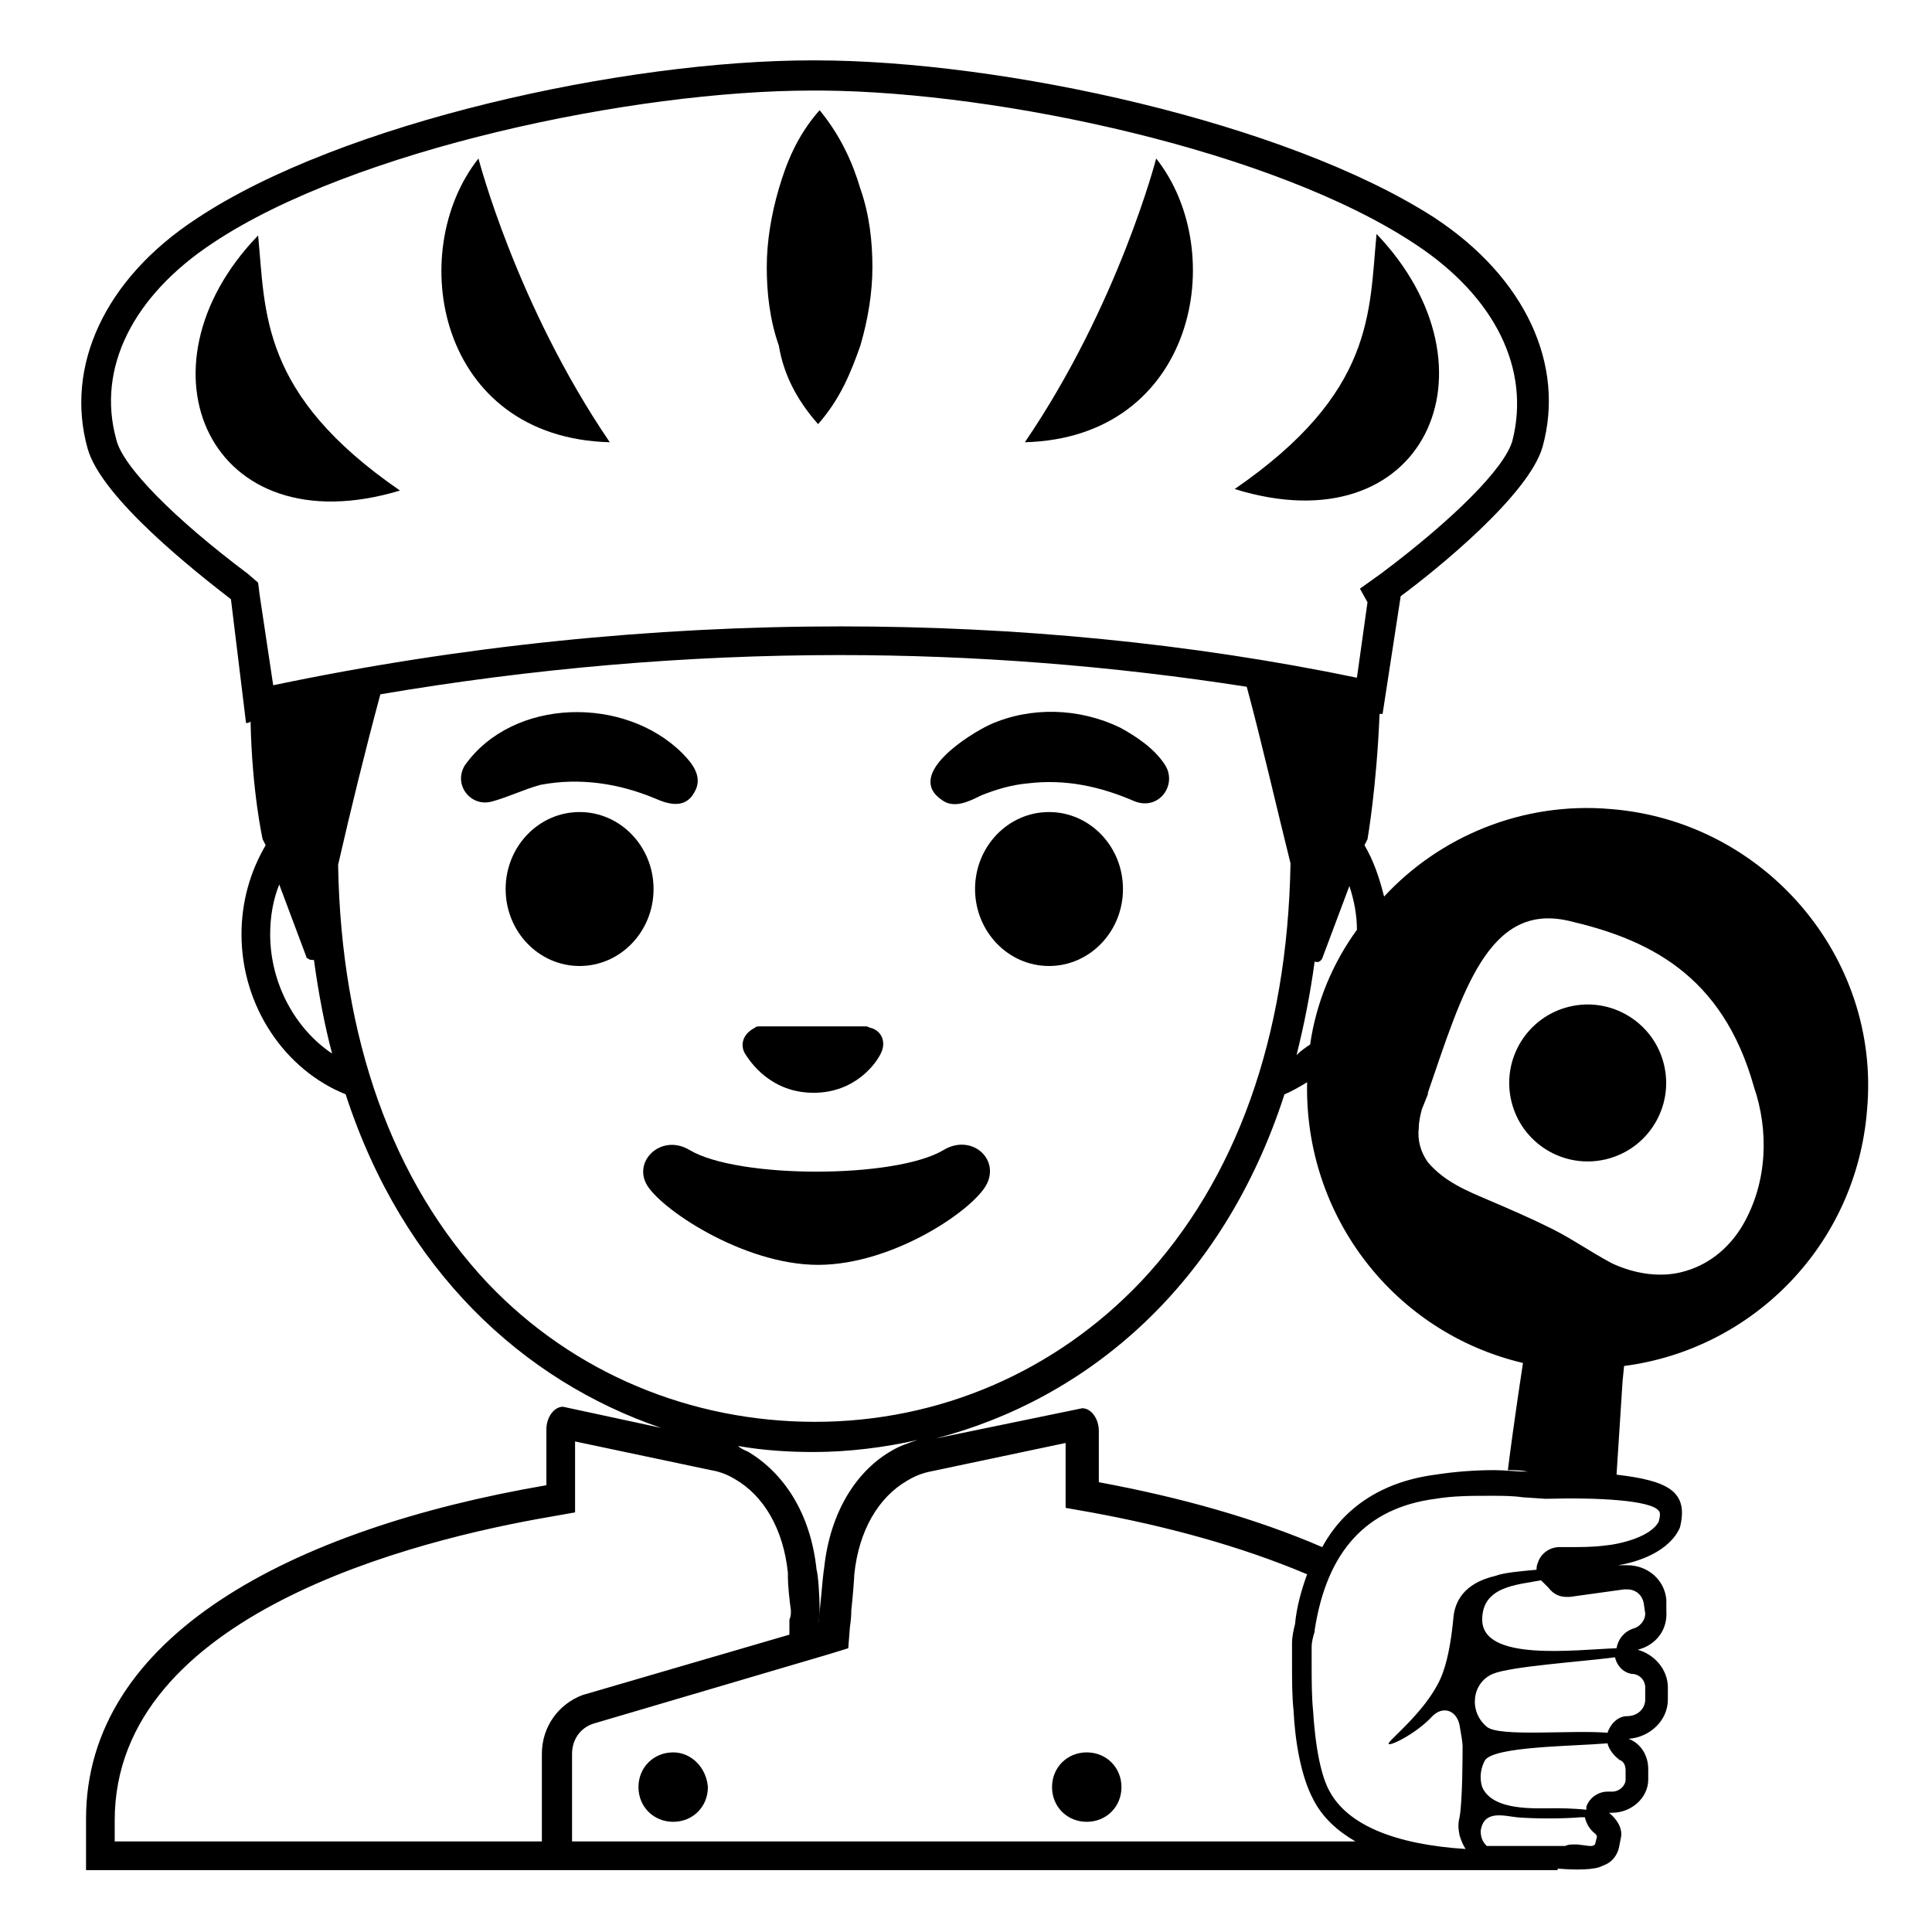 <svg viewBox="0 0 128 128" xmlns="http://www.w3.org/2000/svg">
  <g>
    <path d="M44.6,116.1c-1.3,0-2.3,1-2.3,2.3c0,1.3,1,2.3,2.3,2.3s2.3-1,2.3-2.3C46.8,117.1,45.8,116.1,44.6,116.1z"/>
    <path d="M72,116.1c-1.3,0-2.3,1-2.3,2.3c0,1.3,1,2.3,2.3,2.3s2.3-1,2.3-2.3C74.3,117.1,73.3,116.1,72,116.1z"/>
    <path d="M65.4,78.4c0.8-1.7-1.1-3.3-2.9-2.2c-3.2,1.9-13.6,1.9-16.8,0c-1.8-1.1-3.7,0.6-2.9,2.2c0.8,1.6,6.4,5.4,11.4,5.4 S64.6,80.1,65.4,78.4z"/>
    <path d="M43.4,52.9c0.9,0.4,2,0.7,2.6-0.4c0.6-1-0.1-1.9-0.8-2.6c-3.8-3.8-11.2-3.7-14.4,0.8c-0.8,1.3,0.4,2.8,1.8,2.4 c1.1-0.3,2.1-0.8,3.2-1.1C38.4,51.5,41,51.9,43.4,52.9z"/>
    <path d="M62.4,53c0.8,0.6,1.8,0.1,2.6-0.3c1-0.4,2-0.7,3.1-0.8c2.5-0.3,4.8,0.2,7.1,1.2c1.6,0.6,2.8-1.1,2-2.4 c-0.7-1.1-1.9-1.9-3-2.5c-2.7-1.3-5.9-1.4-8.6-0.2C64.3,48.6,59.9,51.3,62.4,53z"/>
    <path d="M53.9,72.4c2.8,0,4.2-2,4.5-2.7c0.3-0.7,0-1.4-0.7-1.6c-0.1,0-0.2-0.1-0.3-0.1h-7.1c-0.1,0-0.2,0-0.3,0.1 c-0.6,0.3-1,0.9-0.7,1.6C49.7,70.4,51.1,72.4,53.9,72.4z"/>
    <ellipse cx="38.4" cy="58.9" rx="4.9" ry="5.1"/>
    <ellipse cx="69.5" cy="58.9" rx="4.9" ry="5.1"/>
    <path d="M40.4,29.3c-6.2-9.1-8.7-18.8-8.7-18.8C26.8,16.7,29,29,40.4,29.3z"/>
    <path d="M26.5,32.5c-9.3-6.4-8.9-11.8-9.4-16.9C8.6,24.4,13.9,36.3,26.5,32.5z"/>
    <path d="M76.6,10.5c0,0-2.5,9.7-8.7,18.8C79.2,29,81.5,16.7,76.6,10.5z"/>
    <path d="M91.2,15.5c-0.5,5.2-0.1,10.5-9.4,16.9C94.4,36.3,99.7,24.4,91.2,15.5z"/>
    <path d="M54.2,28.1c1.5-1.7,2.2-3.5,2.8-5.2c0.5-1.7,0.8-3.5,0.8-5.2c0-1.7-0.2-3.5-0.8-5.2c-0.5-1.7-1.3-3.5-2.7-5.2 c-1.5,1.7-2.2,3.5-2.7,5.2c-0.5,1.7-0.8,3.5-0.8,5.2c0,1.7,0.2,3.5,0.8,5.2C51.9,24.7,52.7,26.4,54.2,28.1z"/>
    <ellipse cx="105.2" cy="71.8" rx="5.2" ry="5.2" transform="matrix(0.973 -0.23 0.23 0.973 -13.685 26.084)"/>
    <path d="M106.7,53.6c-5.8-0.5-11.3,1.8-15,5.8C91.4,58.2,91,57,90.4,56l0.2-0.4c0,0,0.6-3.4,0.8-8.3c0.1,0,0.1,0,0.2,0l1.2-7.8 c0,0,0,0,0,0c2.3-1.7,8.5-6.7,9.4-9.9c1.5-5.4-1.1-11.2-7.2-15.2C85.2,8.1,66.4,4,54,4h-0.2v0C41.4,4,22.6,8.1,13,14.5 c-6.1,4-8.7,9.8-7.2,15.2c0.9,3.3,7.3,8.3,9.5,10l1,8.2c0.1,0,0.2,0,0.3-0.1c0.1,4.7,0.8,7.8,0.8,7.8l0.2,0.4 c-1,1.7-1.6,3.7-1.6,5.9c0,4.8,2.9,9,6.9,10.6c3.8,11.7,11.8,19,20.9,22.1l-6.5-1.4c-0.6,0-1.1,0.7-1.1,1.5v3.7 c-16.9,2.9-30.5,10-30.5,22.1v3.4h97.5v-0.1c1.2,0.1,2.5,0.1,3-0.2c0,0,0,0,0,0c0.6-0.2,1-0.7,1.1-1.4l0.1-0.5 c0.1-0.6-0.3-1.2-0.8-1.6c0,0,0,0,0,0c0.1,0,0.1,0,0.2,0c1.3,0,2.4-1,2.4-2.2l0-0.7c0-0.9-0.5-1.7-1.3-2c1.4-0.1,2.6-1.2,2.6-2.6 l0-0.8c0-1.2-0.9-2.2-2-2.5c1.2-0.3,2-1.3,1.9-2.6l0-0.7c-0.1-1.3-1.2-2.3-2.6-2.3c-0.1,0-0.3,0-0.5,0l-0.1,0c0,0,0,0,0,0 c1.3-0.2,3.4-0.9,4.1-2.5c0.6-2.4-0.8-3.1-4.2-3.5l0.4-6.2l0.1-1c8.5-1.1,15.4-8,16.1-17C124.6,63.4,116.9,54.4,106.7,53.6z M100.9,90.3c0,0-0.6,3.9-1,7.1c0.4,0,0.9,0,1.3,0.1c-0.7,0-1.5-0.1-2.2-0.1c-1.3,0-2.6,0.1-3.9,0.3c-3.8,0.5-6.2,2.4-7.5,4.8 c-4.4-1.9-9.4-3.3-14.8-4.3v-3.4c0-0.8-0.5-1.5-1.1-1.5l-9.7,2C72,92.7,81,85.2,85.1,72.5c0.5-0.2,1-0.5,1.5-0.8 C86.4,80.6,92.4,88.3,100.9,90.3z M85.9,69.9c0.5-2,0.9-4,1.2-6.2c0.2,0.1,0.4,0,0.5-0.2c0,0,0,0,0,0c0,0,0,0,0,0l1.8-4.8 c0.3,0.9,0.5,1.9,0.5,2.9c-1.6,2.2-2.7,4.8-3.1,7.6C86.5,69.4,86.2,69.6,85.9,69.9z M17.2,39.4l-0.1-0.8L16.4,38 c-4.8-3.6-8.3-7.1-8.7-8.9c-1.3-4.7,1.1-9.5,6.4-13C23.4,9.9,42,6,53.8,6l0.7,0c11.8,0.1,30,4,39.3,10.2c5.3,3.5,7.6,8.3,6.4,13 c-0.5,1.8-3.9,5.2-8.7,8.8L90.1,39l0.5,0.9l-0.7,5c-11.1-2.3-22.6-3.4-34.2-3.4c-12.5,0-25.2,1.3-37.6,3.9L17.2,39.4z M17.9,61.9 c0-1.2,0.2-2.3,0.6-3.3l1.8,4.8c0,0,0,0,0,0c0,0,0,0,0,0c0,0.1,0.1,0.1,0.1,0.1c0,0,0,0,0,0c0.1,0.1,0.2,0.1,0.4,0.1 c0.3,2.2,0.7,4.3,1.2,6.2C19.6,68.2,17.9,65.2,17.9,61.9z M32.3,85c-6.3-6.7-9.7-16.2-9.9-27.7c0.8-3.5,1.8-7.6,2.8-11.3 c10-1.7,20.2-2.6,30.4-2.6c9,0,18,0.7,27,2.1c1,3.7,2,8.1,2.9,11.7c-0.2,11.5-3.6,21-9.9,27.7c-5.7,6-13.4,9.3-21.6,9.3 S38,91,32.3,85z M54.1,104c-0.4-3.8-2.2-6.4-4.5-7.8c-0.2-0.1-0.5-0.2-0.7-0.4c1.7,0.3,3.4,0.4,5,0.4c2.3,0,4.7-0.3,6.9-0.8 c-0.6,0.2-1.2,0.4-1.7,0.7c-2.3,1.3-4.1,4-4.5,7.8c-0.1,0.5-0.3,3.3-0.4,3.7c0-0.1,0.1-0.5,0.1-1C54.3,105.7,54.2,104.3,54.1,104z M35.9,116.2v5.8H7.6v-1.4c0-13.7,20.1-18.6,28.8-20.1l1.7-0.3v-4.7l9,1.9c0.6,0.1,1.1,0.3,1.6,0.6c1.9,1.1,3.2,3.3,3.5,6.2l0,0.3 c0,0.5,0.1,1.5,0.2,2.2c0,0.2,0,0.4-0.1,0.6l0,0.2l0,0.1l0,0.1l0,0.6l-13.7,4C37,112.9,35.9,114.4,35.9,116.2z M89.8,122H37.9v-5.8 c0-0.9,0.5-1.7,1.4-2l15.6-4.6l1.3-0.4l0.1-1.3c0-0.1,0.1-0.6,0.1-1.2c0.1-0.9,0.2-2.2,0.2-2.4c0.3-2.9,1.6-5.1,3.5-6.2 c0.5-0.3,1-0.5,1.5-0.6l9-1.9v4.3l1.7,0.3c4.9,0.9,9.8,2.2,14.3,4.1l0,0c-0.4,1.1-0.7,2.2-0.8,3.3c-0.1,0.4-0.2,0.8-0.2,1.3 c0,0.3,0,0.7,0,1.2c0,1.2,0,2.3,0.1,3.2l0,0c0.1,2.1,0.5,4.4,1.3,5.9C87.6,120.4,88.6,121.3,89.8,122C89.8,122,89.8,122,89.8,122z M105.7,122.1c0,0.1-0.1,0.2-0.3,0.2c0,0,0,0-0.1,0l-0.8-0.1c-0.1,0-0.1,0-0.2,0c-0.2,0-0.4,0-0.6,0.1c-0.1,0-0.2,0-0.2,0 c0,0-0.1,0-0.1,0c-0.1,0-0.3,0-0.5,0c-0.2,0-0.5,0-0.9,0c-0.6,0-1.3,0-2.2,0c-0.4,0-0.9,0-1.3,0c-0.3-0.3-0.4-0.6-0.4-1 c0.2-1.4,1.5-1,2.4-0.9c1.1,0.1,3.1,0.1,4.2,0c0.1,0,0.2,0,0.3,0c0.1,0.4,0.3,0.8,0.7,1.1c0,0,0.1,0.1,0.1,0.2L105.7,122.1z M107.7,117.9c0,0.4-0.4,0.8-0.9,0.8c0,0-0.1,0-0.1,0l-0.1,0c0,0-0.1,0-0.1,0c-0.6,0-1.2,0.4-1.4,1c0,0.1,0,0.1,0,0.2 c-0.9-0.1-1.9-0.1-2.1-0.1c-1.3,0-4.1,0.2-4.8-1.4c-0.2-0.6-0.1-1.3,0.2-1.8c0.7-0.9,5.7-0.9,8.1-1.1c0.1,0.4,0.4,0.8,0.8,1.1 c0.3,0.1,0.4,0.4,0.4,0.7L107.7,117.9z M109,111.8l0,0.8c0,0.6-0.5,1.1-1.2,1.1c-0.6,0-1.1,0.5-1.3,1.1c-2.4-0.2-7.2,0.3-8-0.4 c-1.2-1-1-2.9,0.4-3.5c1.2-0.5,5.8-0.8,8.1-1.1c0.1,0.5,0.5,1,1.1,1.1C108.6,110.9,109,111.3,109,111.8z M107.6,105.3 c0.1,0,0.1,0,0.2,0c0.6,0,1,0.4,1.1,0.9l0.1,0.7c0,0.5-0.4,0.9-0.8,1c-0.6,0.2-1,0.7-1.1,1.3c-2.8,0.1-8.9,0.9-8.9-1.9 c0-2.2,2.3-2.3,3.9-2.6c0.1,0.1,0.2,0.2,0.3,0.3c0.1,0.1,0.1,0.1,0.2,0.2c0.3,0.4,0.7,0.6,1.2,0.6c0.1,0,0.1,0,0.2,0L107.6,105.3z M109.9,100.1c0.1,0.1,0.1,0.3,0,0.7c-0.5,1-2.5,1.5-3.6,1.6c-0.8,0.1-1.6,0.1-2.4,0.1l-0.6,0c-0.6,0-1.2,0.4-1.4,1 c-0.1,0.2-0.1,0.4-0.1,0.5c-1.1,0.1-2.2,0.2-2.7,0.4c-2.2,0.5-2.7,1.8-2.8,2.7c-0.1,1.1-0.3,2.6-0.7,3.7c-0.8,2.3-3.5,4.4-3.6,4.7 c-0.1,0.3,1.8-0.6,2.9-1.8c0.7-0.7,1.6-0.4,1.8,0.6c0.1,0.6,0.2,1.1,0.2,1.4c0,0.5,0,3.6-0.2,4.7c-0.1,0.4-0.1,0.7,0,1.2 c0.1,0.3,0.2,0.6,0.4,0.9c-4.7-0.3-7.8-1.6-9-3.8c-0.4-0.7-0.9-2.2-1.1-5.3c-0.1-1-0.1-2.1-0.1-3.1c0-0.4,0-0.8,0-1.1l0-0.1 c0-0.3,0.1-0.7,0.2-1c0,0,0-0.1,0-0.1c0.8-5.2,3.4-8.1,8-8.7c1.2-0.2,2.4-0.2,3.7-0.2c0.7,0,1.4,0,2.1,0.1l1.5,0.1 C105.9,99.2,109.4,99.4,109.9,100.1z M115.5,81.1c-0.8,1.4-2.1,2.6-3.8,3.1c-1.6,0.5-3.4,0.2-4.9-0.5c-1.5-0.8-2.6-1.6-4-2.3 c-1.4-0.7-2.8-1.3-4.2-1.9c-1.4-0.6-2.9-1.2-4-2.5c-0.5-0.7-0.7-1.5-0.6-2.3c0-0.4,0.1-0.8,0.2-1.2l0.4-1c0,0,0-0.1,0-0.1 c2.3-6.7,4-12.6,9.3-11.4c5.2,1.2,10.2,3.5,12.3,11C117.2,74.9,117.1,78.3,115.5,81.1z"/>
  </g>
</svg>